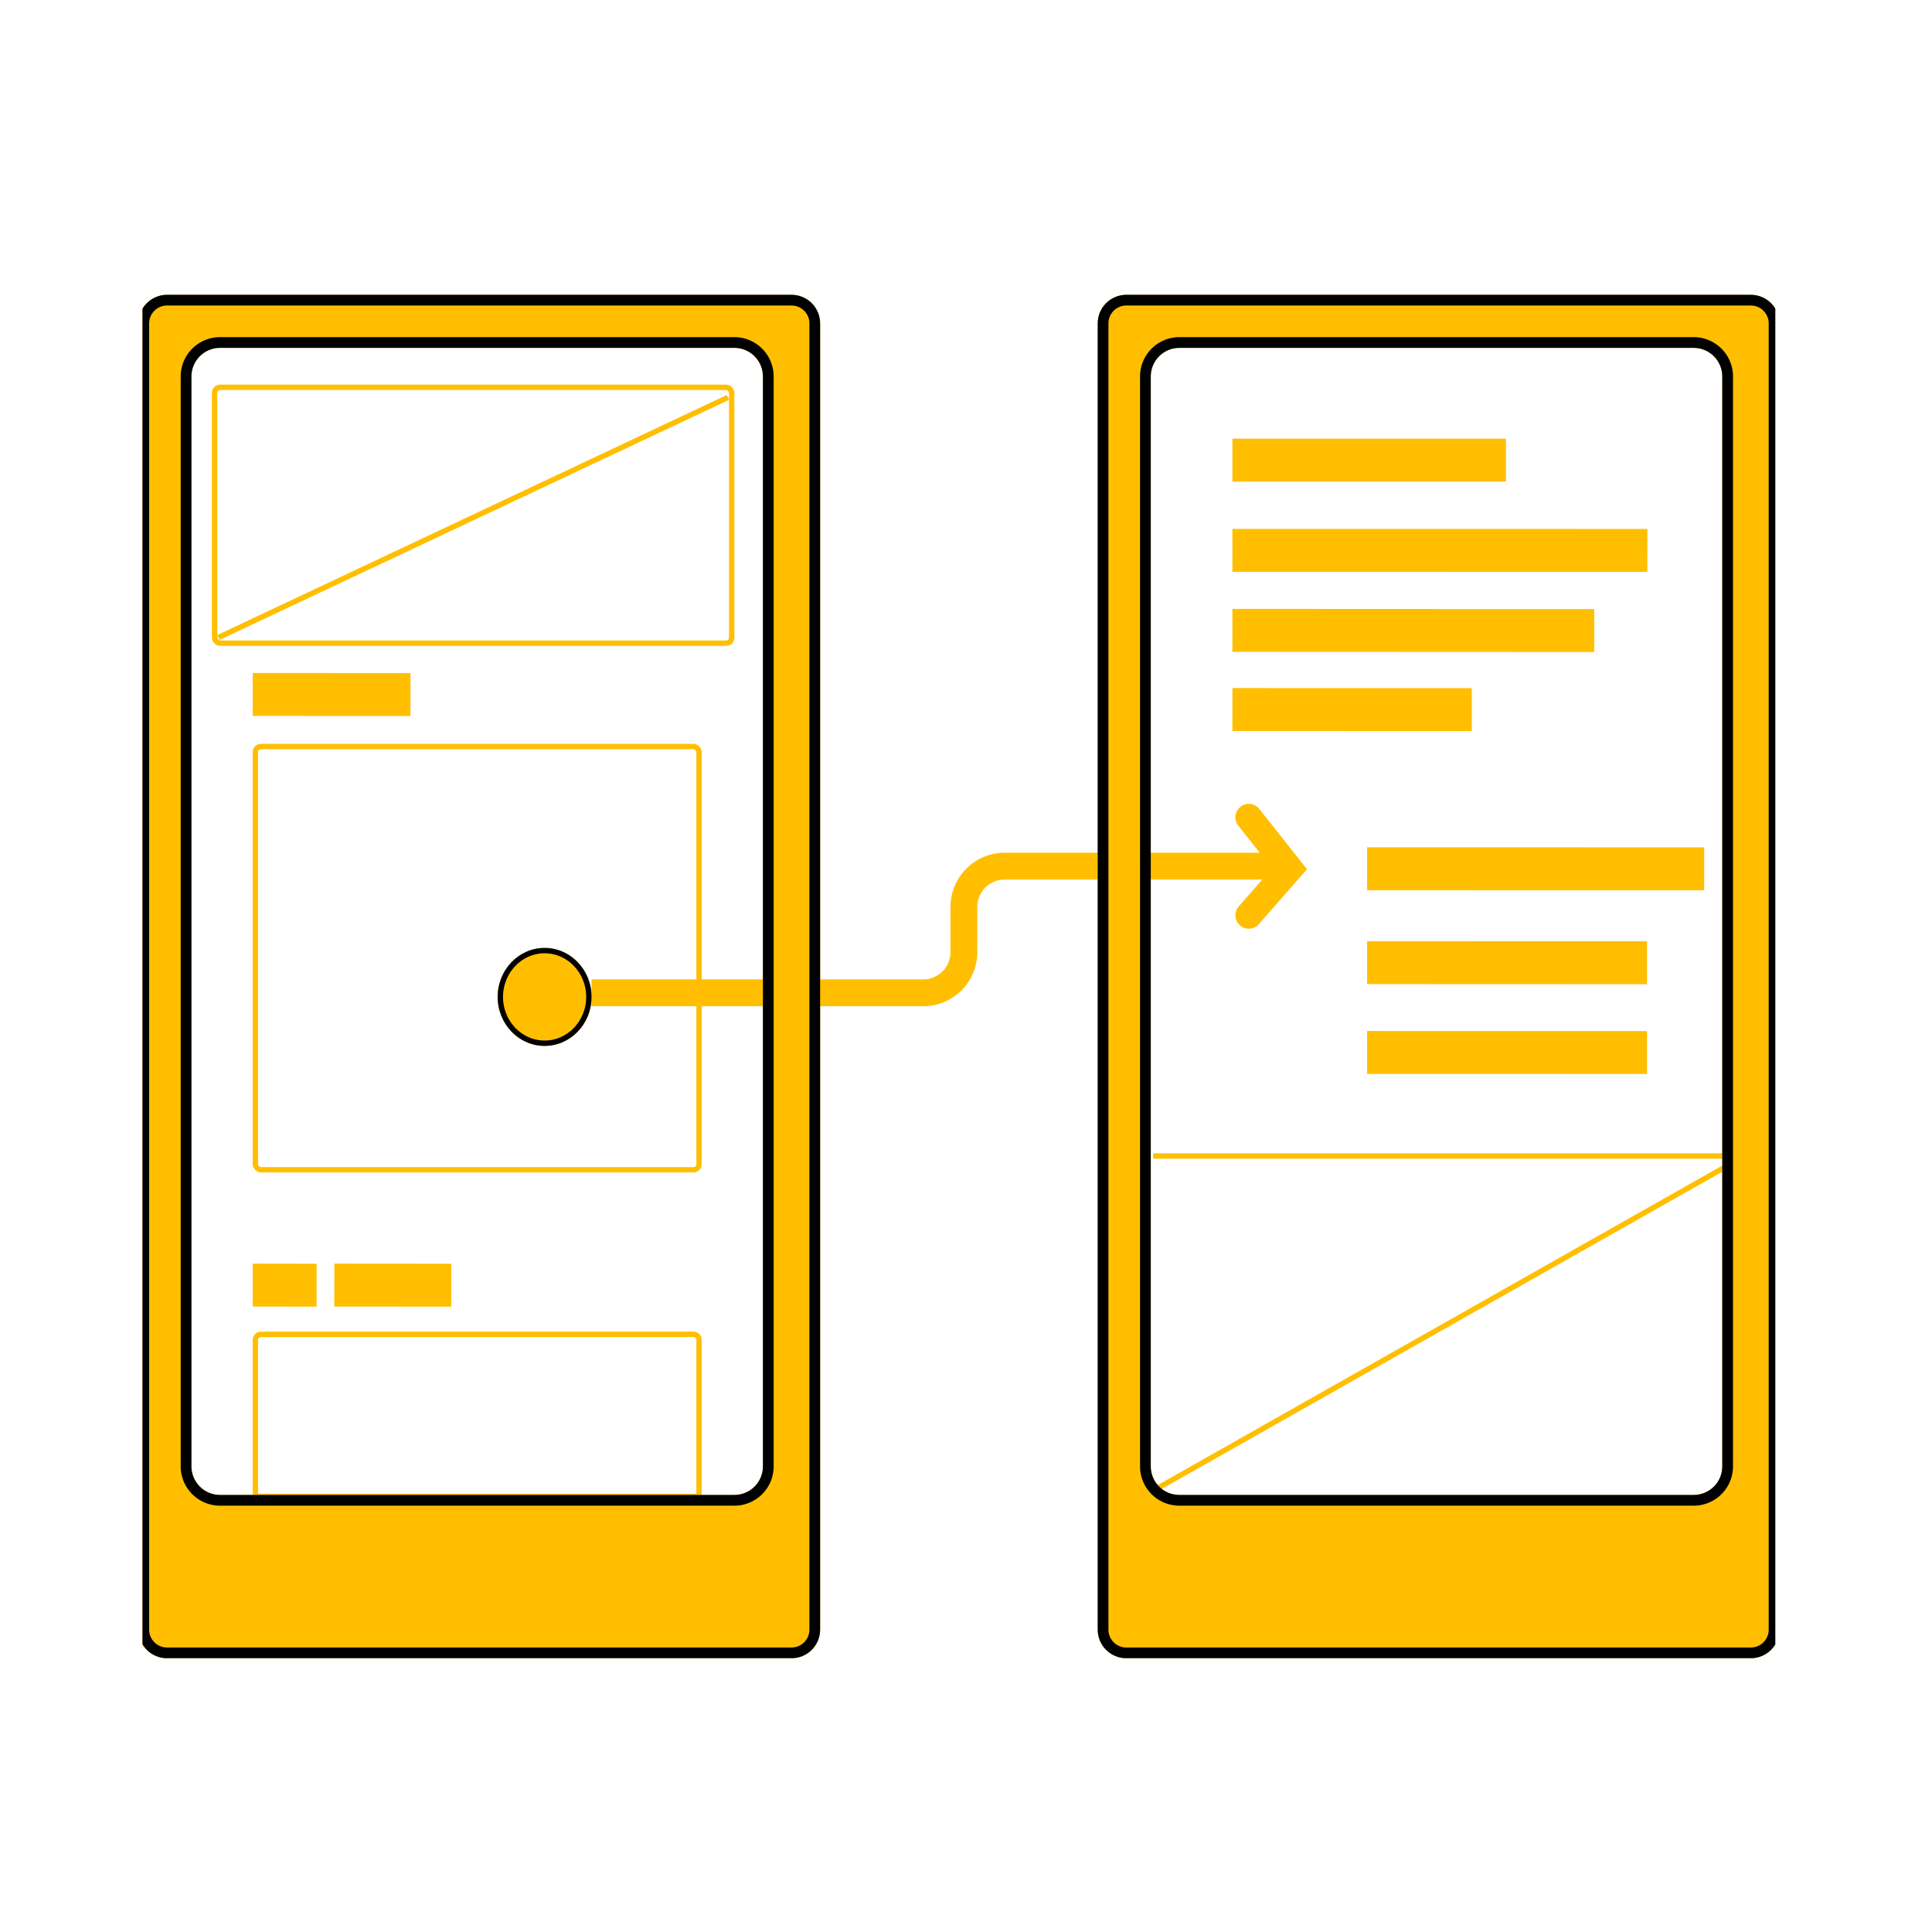 <svg id="Layer_1" data-name="Layer 1" xmlns="http://www.w3.org/2000/svg" xmlns:xlink="http://www.w3.org/1999/xlink" viewBox="0 0 360 360"><defs><style>.cls-1,.cls-10,.cls-17,.cls-2,.cls-22,.cls-23,.cls-24,.cls-28,.cls-3,.cls-9{fill:none;}.cls-1{clip-rule:evenodd;}.cls-3{fill-rule:evenodd;}.cls-4{clip-path:url(#clip-path);}.cls-5{clip-path:url(#clip-path-2);}.cls-6{isolation:isolate;}.cls-7{clip-path:url(#clip-path-3);}.cls-8{clip-path:url(#clip-path-4);}.cls-10,.cls-17,.cls-23,.cls-24,.cls-9{stroke:#ffbf00;}.cls-10,.cls-17,.cls-22,.cls-23,.cls-24,.cls-28,.cls-9{stroke-miterlimit:10;}.cls-22,.cls-9{stroke-width:2px;}.cls-10,.cls-24{stroke-width:5px;}.cls-11{clip-path:url(#clip-path-6);}.cls-12{clip-path:url(#clip-path-8);}.cls-13{clip-path:url(#clip-path-9);}.cls-14{clip-path:url(#clip-path-10);}.cls-15{clip-path:url(#clip-path-12);}.cls-16{clip-path:url(#clip-path-13);}.cls-18{clip-path:url(#clip-path-15);}.cls-19{clip-path:url(#clip-path-17);}.cls-20{clip-path:url(#clip-path-19);}.cls-21{fill:#ffbf00;}.cls-22,.cls-28{stroke:#000;}.cls-23{stroke-width:8px;}.cls-24{stroke-linecap:round;}.cls-25{clip-path:url(#clip-path-22);}.cls-26{clip-path:url(#clip-path-24);}.cls-27{clip-path:url(#clip-path-26);}.cls-28{stroke-width:4px;}.cls-29{clip-path:url(#clip-path-28);}.cls-30{clip-path:url(#clip-path-30);}.cls-31{clip-path:url(#clip-path-32);}</style><clipPath id="clip-path"><path class="cls-1" d="M48.61,248.13h80.63a1.53,1.53,0,0,1,1.52,1.53v29.66H47.09V249.66A1.53,1.53,0,0,1,48.61,248.13Z"/></clipPath><clipPath id="clip-path-2"><rect class="cls-2" x="26.55" y="23.75" width="304.25" height="304.25"/></clipPath><clipPath id="clip-path-3"><rect class="cls-2" x="39.48" y="240.53" width="98.88" height="46.4"/></clipPath><clipPath id="clip-path-4"><rect class="cls-2" x="47.09" y="248.13" width="83.67" height="31.19"/></clipPath><clipPath id="clip-path-6"><rect class="cls-2" x="39.48" y="71.67" width="97.36" height="48.68" rx="1.52"/></clipPath><clipPath id="clip-path-8"><rect class="cls-2" x="31.88" y="64.06" width="112.57" height="63.89"/></clipPath><clipPath id="clip-path-9"><rect class="cls-2" x="39.48" y="71.67" width="97.36" height="48.68"/></clipPath><clipPath id="clip-path-10"><rect class="cls-2" x="47.09" y="138.6" width="83.67" height="79.87" rx="1.52"/></clipPath><clipPath id="clip-path-12"><rect class="cls-2" x="39.48" y="131" width="98.88" height="95.08"/></clipPath><clipPath id="clip-path-13"><rect class="cls-2" x="47.09" y="138.6" width="83.67" height="79.87"/></clipPath><clipPath id="clip-path-15"><ellipse class="cls-2" cx="101.48" cy="185.76" rx="8.75" ry="9.13"/></clipPath><clipPath id="clip-path-17"><rect class="cls-2" x="85.12" y="169.03" width="32.71" height="33.47"/></clipPath><clipPath id="clip-path-19"><rect class="cls-2" x="92.73" y="176.64" width="17.49" height="18.26"/></clipPath><clipPath id="clip-path-22"><path class="cls-1" d="M136.85,64.82H41a5.33,5.33,0,0,0-5.33,5.33V273.24A5.33,5.33,0,0,0,41,278.56h95.84a5.32,5.32,0,0,0,5.32-5.32V70.15A5.33,5.33,0,0,0,136.85,64.82Zm10.64-9.89a5.33,5.33,0,0,1,5.33,5.33v243.4a5.33,5.33,0,0,1-5.33,5.33H31.12a5.33,5.33,0,0,1-5.33-5.33V60.26a5.33,5.33,0,0,1,5.33-5.33Z"/></clipPath><clipPath id="clip-path-24"><rect class="cls-2" x="10.58" y="39.72" width="157.45" height="284.48"/></clipPath><clipPath id="clip-path-26"><rect class="cls-2" x="26.55" y="54.93" width="126.27" height="254.05"/></clipPath><clipPath id="clip-path-28"><path class="cls-1" d="M315.6,64.82H219.76a5.33,5.33,0,0,0-5.33,5.33V273.24a5.32,5.32,0,0,0,5.33,5.32H315.6a5.32,5.32,0,0,0,5.32-5.32V70.15A5.33,5.33,0,0,0,315.6,64.82Zm10.64-9.89a5.33,5.33,0,0,1,5.33,5.33v243.4a5.33,5.33,0,0,1-5.33,5.33H209.87a5.33,5.33,0,0,1-5.33-5.33V60.26a5.33,5.33,0,0,1,5.33-5.33Z"/></clipPath><clipPath id="clip-path-30"><rect class="cls-2" x="189.33" y="39.72" width="157.45" height="284.48"/></clipPath><clipPath id="clip-path-32"><rect class="cls-2" x="204.54" y="54.93" width="126.27" height="254.05"/></clipPath></defs><g class="cls-4"><g class="cls-5"><g class="cls-6"><g class="cls-7"><g class="cls-8"><path class="cls-9" d="M48.61,248.13h80.63a1.53,1.53,0,0,1,1.52,1.53v29.66H47.09V249.66A1.53,1.53,0,0,1,48.61,248.13Z"/></g></g></g></g></g><g class="cls-5"><path class="cls-10" d="M110.22,185H172a7.6,7.6,0,0,0,7.61-7.6V169a7.61,7.61,0,0,1,7.61-7.61h53.09"/></g><g class="cls-11"><g class="cls-5"><g class="cls-6"><g class="cls-12"><g class="cls-13"><rect class="cls-9" x="39.48" y="71.67" width="97.36" height="48.68" rx="1.52"/></g></g></g></g></g><g class="cls-14"><g class="cls-5"><g class="cls-6"><g class="cls-15"><g class="cls-16"><rect class="cls-9" x="47.09" y="138.6" width="83.67" height="79.87" rx="1.52"/></g></g></g></g></g><g class="cls-5"><line class="cls-17" x1="135.64" y1="74.05" x2="40.69" y2="118.79"/><line class="cls-17" x1="323.52" y1="216.29" x2="214.88" y2="277.77"/></g><g class="cls-18"><g class="cls-5"><g class="cls-6"><g class="cls-19"><g class="cls-18"><g class="cls-20"><ellipse class="cls-21" cx="101.48" cy="185.76" rx="8.75" ry="9.13"/></g></g><g class="cls-20"><ellipse class="cls-22" cx="101.48" cy="185.76" rx="8.75" ry="9.13"/></g></g></g></g></g><g class="cls-5"><line class="cls-23" x1="229.64" y1="85.74" x2="280.61" y2="85.74"/><line class="cls-23" x1="229.64" y1="102.55" x2="306.96" y2="102.56"/><line class="cls-23" x1="229.64" y1="117.46" x2="297.06" y2="117.49"/><line class="cls-23" x1="229.64" y1="132.21" x2="274.25" y2="132.23"/><line class="cls-23" x1="47.09" y1="129.4" x2="76.49" y2="129.42"/><line class="cls-23" x1="47.09" y1="239.46" x2="59" y2="239.48"/><line class="cls-23" x1="62.3" y1="239.46" x2="84.09" y2="239.48"/><line class="cls-23" x1="254.74" y1="161.88" x2="317.55" y2="161.89"/><line class="cls-23" x1="254.74" y1="179.37" x2="306.9" y2="179.39"/><line class="cls-23" x1="254.74" y1="196.11" x2="306.9" y2="196.12"/><line class="cls-17" x1="214.88" y1="215.4" x2="323.52" y2="215.4"/><polyline class="cls-24" points="232.69 152.29 240.29 161.88 232.69 170.55"/></g><g class="cls-25"><g class="cls-5"><g class="cls-6"><g class="cls-26"><g class="cls-25"><g class="cls-27"><path class="cls-21" d="M136.85,64.82H41a5.33,5.33,0,0,0-5.33,5.33V273.24A5.33,5.33,0,0,0,41,278.56h95.84a5.32,5.32,0,0,0,5.32-5.32V70.15A5.33,5.33,0,0,0,136.85,64.82Zm10.64-9.89a5.33,5.33,0,0,1,5.33,5.33v243.4a5.33,5.33,0,0,1-5.33,5.33H31.12a5.33,5.33,0,0,1-5.33-5.33V60.26a5.33,5.33,0,0,1,5.33-5.33Z"/></g></g><g class="cls-27"><path class="cls-28" d="M136.85,64.82H41a5.33,5.33,0,0,0-5.33,5.33V273.24A5.33,5.33,0,0,0,41,278.56h95.84a5.32,5.32,0,0,0,5.32-5.32V70.15A5.33,5.33,0,0,0,136.85,64.82Zm10.64-9.89a5.33,5.33,0,0,1,5.33,5.33v243.4a5.33,5.33,0,0,1-5.33,5.33H31.12a5.33,5.33,0,0,1-5.33-5.33V60.26a5.33,5.33,0,0,1,5.33-5.33Z"/></g></g></g></g></g><g class="cls-29"><g class="cls-5"><g class="cls-6"><g class="cls-30"><g class="cls-29"><g class="cls-31"><path class="cls-21" d="M315.6,64.82H219.76a5.33,5.33,0,0,0-5.33,5.33V273.24a5.32,5.32,0,0,0,5.33,5.32H315.6a5.32,5.32,0,0,0,5.32-5.32V70.15A5.33,5.33,0,0,0,315.6,64.82Zm10.64-9.89a5.33,5.33,0,0,1,5.33,5.33v243.4a5.33,5.33,0,0,1-5.33,5.33H209.87a5.33,5.33,0,0,1-5.33-5.33V60.26a5.33,5.33,0,0,1,5.33-5.33Z"/></g></g><g class="cls-31"><path class="cls-28" d="M315.6,64.82H219.76a5.33,5.33,0,0,0-5.33,5.33V273.24a5.32,5.32,0,0,0,5.33,5.32H315.6a5.32,5.32,0,0,0,5.32-5.32V70.15A5.33,5.33,0,0,0,315.6,64.82Zm10.64-9.89a5.33,5.33,0,0,1,5.33,5.33v243.4a5.33,5.33,0,0,1-5.33,5.33H209.87a5.33,5.33,0,0,1-5.33-5.33V60.26a5.33,5.33,0,0,1,5.33-5.33Z"/></g></g></g></g></g></svg>